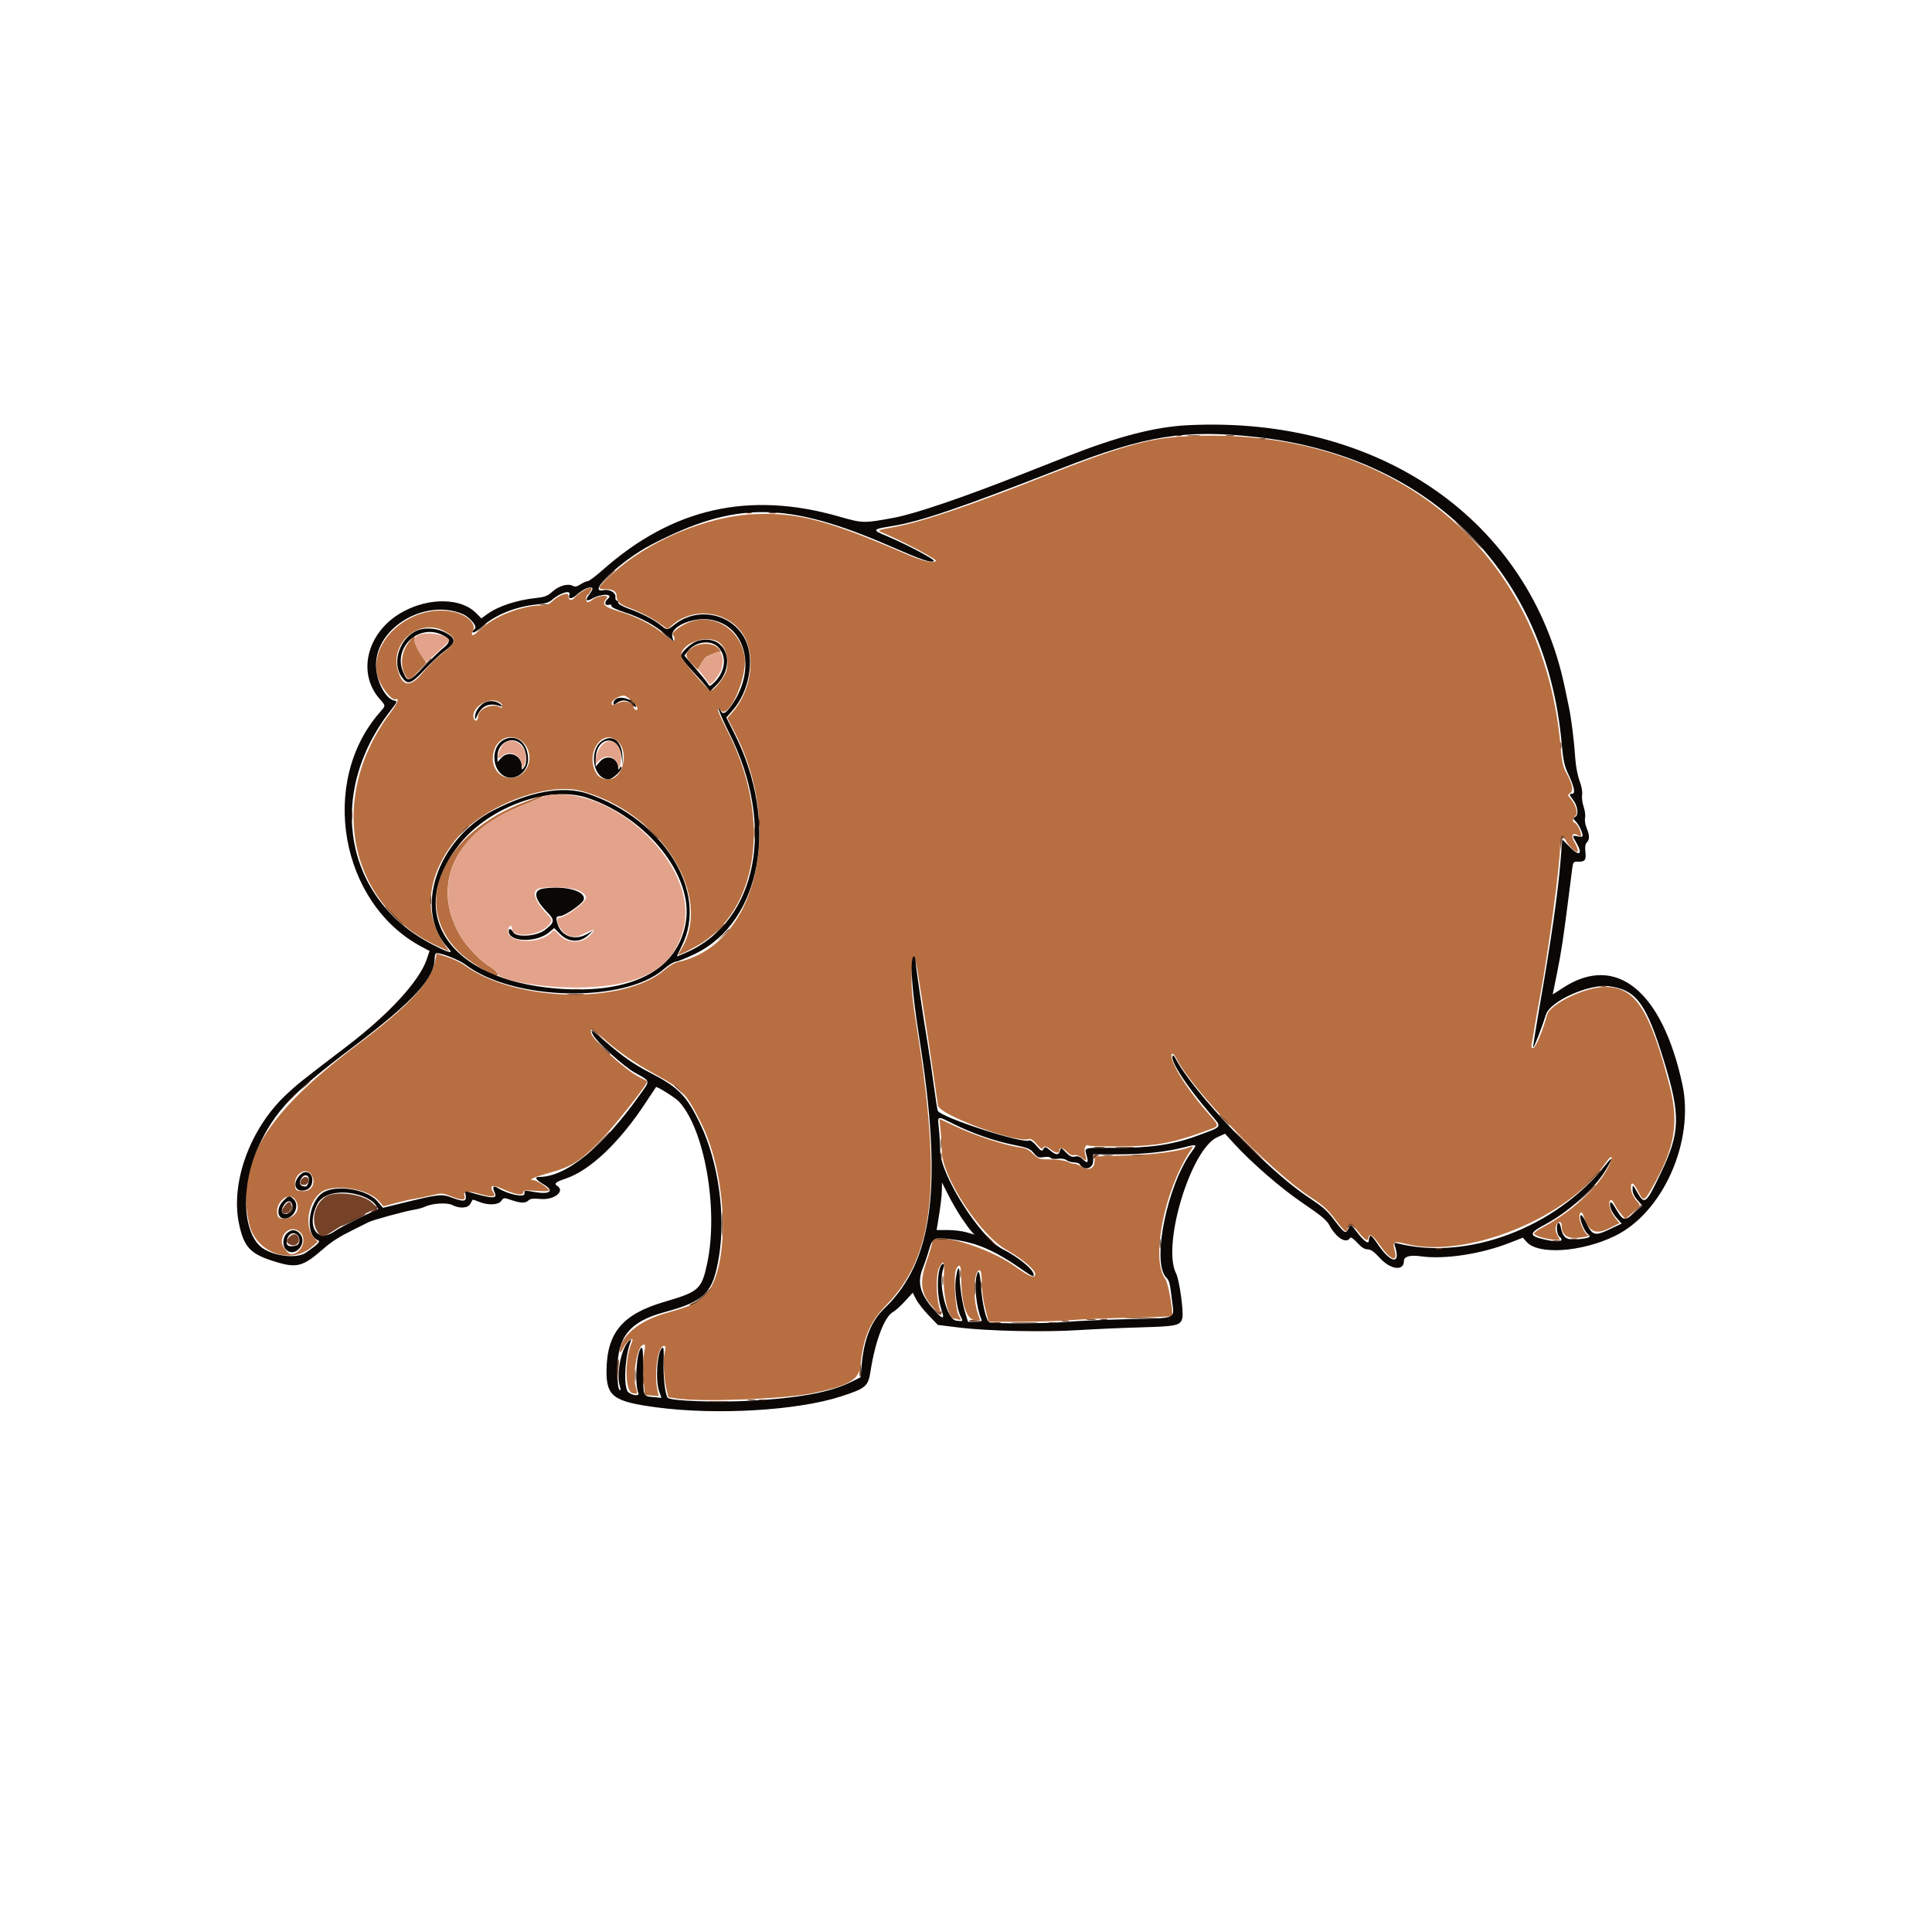 <svg id="svg" version="1.1" xmlns="http://www.w3.org/2000/svg" xmlns:xlink="http://www.w3.org/1999/xlink" width="400" height="400" viewBox="0, 0, 400,400"><g id="svgg"><path id="path0" d="M245.094 90.353 C 237.739 90.768,231.772 92.468,216.500 98.498 C 200.349 104.875,190.698 108.130,184.841 109.178 C 181.952 109.695,181.624 109.818,182.341 110.120 C 186.827 112.007,194.069 115.820,193.758 116.131 C 193.198 116.691,190.983 116.168,187.433 114.637 C 171.418 107.731,165.289 106.105,156.500 106.431 C 146.359 106.807,134.098 111.969,126.505 119.060 C 123.593 121.779,123.513 122.000,125.433 122.000 C 127.004 122.000,127.661 122.434,127.677 123.483 C 127.693 124.529,128.342 125.136,130.167 125.812 C 132.579 126.707,134.948 127.923,136.682 129.156 L 138.197 130.235 139.342 129.279 C 143.422 125.873,149.696 126.369,153.121 130.370 C 156.679 134.527,155.972 142.545,151.611 147.513 L 150.599 148.666 152.104 151.583 C 162.444 171.625,156.473 195.773,140.334 199.177 C 139.692 199.312,138.492 200.019,137.667 200.747 C 129.431 208.014,106.660 207.526,96.206 199.857 C 95.451 199.303,93.834 198.529,92.612 198.136 L 90.391 197.423 90.185 198.522 C 89.287 203.309,85.065 207.935,73.925 216.343 C 54.827 230.757,48.730 240.888,51.608 253.424 C 52.958 259.301,60.087 261.958,64.478 258.221 L 65.790 257.104 65.056 256.316 C 62.953 254.059,63.714 248.906,66.454 246.859 C 68.934 245.006,76.124 246.034,78.342 248.561 L 79.391 249.755 81.945 249.072 C 83.350 248.696,85.175 248.287,86.000 248.164 C 86.825 248.040,88.406 247.717,89.513 247.447 C 91.410 246.983,91.627 246.994,93.275 247.644 C 95.574 248.550,96.449 248.556,96.166 247.665 C 95.849 246.665,96.761 246.491,99.024 247.120 C 102.064 247.965,102.829 247.890,102.125 246.816 C 101.219 245.434,101.953 245.196,104.097 246.177 C 106.590 247.319,108.333 247.611,108.333 246.887 C 108.333 246.426,108.692 246.382,111.000 246.560 C 112.509 246.676,113.661 246.636,113.654 246.466 C 113.635 246.023,111.081 244.333,110.429 244.333 C 109.284 244.333,110.553 243.717,113.167 243.003 C 118.332 241.592,120.165 240.454,124.377 236.050 C 127.692 232.584,134.305 224.170,133.958 223.860 C 133.890 223.799,133.213 223.436,132.454 223.053 C 129.213 221.419,122.333 215.055,122.333 213.691 C 122.333 212.720,122.518 212.797,124.473 214.583 C 127.620 217.458,131.109 219.910,135.491 222.325 C 141.279 225.515,141.991 226.257,145.070 232.305 C 150.703 243.368,151.250 262.531,146.091 268.047 C 144.472 269.778,143.201 270.371,137.953 271.847 C 132.219 273.459,128.333 276.740,128.333 279.969 C 128.333 280.247,128.671 279.805,129.083 278.987 C 129.818 277.529,131.424 276.514,130.829 277.883 C 129.297 281.410,129.369 288.134,130.942 288.437 C 132.072 288.654,132.048 288.701,131.619 287.149 C 130.954 284.741,131.829 279.224,132.988 278.507 C 133.624 278.114,133.685 278.459,133.316 280.361 C 133.095 281.500,133.064 283.398,133.233 285.500 L 133.500 288.833 134.936 288.937 L 136.371 289.040 136.102 287.770 C 135.375 284.334,136.213 278.667,137.448 278.667 C 137.844 278.667,137.871 278.918,137.600 280.083 C 137.237 281.646,137.452 285.521,138.031 287.817 L 138.403 289.294 140.285 289.564 C 145.480 290.308,162.424 289.640,168.167 288.464 C 175.682 286.925,177.837 285.691,178.138 282.751 C 178.744 276.824,180.081 273.721,183.582 270.110 C 193.423 259.957,195.008 245.410,189.821 212.823 C 188.890 206.976,188.663 204.670,188.738 201.823 C 188.866 196.972,189.379 197.006,190.113 201.912 C 190.436 204.069,191.060 208.083,191.501 210.833 C 191.943 213.583,192.693 218.533,193.170 221.833 C 193.647 225.133,194.107 228.307,194.194 228.885 C 194.487 230.840,210.281 236.696,212.964 235.845 C 213.427 235.698,213.889 235.985,214.669 236.905 C 215.332 237.687,215.799 238.008,215.897 237.750 C 216.121 237.160,216.599 237.231,217.576 238.000 C 218.581 238.791,219.333 238.862,219.333 238.167 C 219.333 237.417,220.067 237.574,220.960 238.514 C 221.485 239.067,221.965 239.284,222.378 239.152 C 222.755 239.033,223.354 239.230,223.886 239.648 C 224.973 240.504,225.074 240.420,224.668 239.004 C 224.341 237.865,224.749 236.806,225.367 237.187 C 225.527 237.286,228.149 237.360,231.195 237.352 C 239.658 237.327,242.649 236.765,251.083 233.611 C 252.310 233.152,252.252 232.878,250.520 230.952 C 246.741 226.749,243.364 221.765,242.681 219.382 C 242.242 217.851,242.865 217.761,243.622 219.246 C 246.991 225.850,263.152 242.526,271.347 247.854 C 273.925 249.531,274.889 250.403,276.438 252.461 C 278.387 255.051,279.000 255.503,279.000 254.353 C 279.000 253.315,279.715 253.151,280.405 254.030 C 282.422 256.600,283.159 257.208,283.275 256.397 C 283.441 255.236,284.157 255.623,285.569 257.637 C 287.854 260.897,289.461 261.537,288.754 258.906 C 288.248 257.023,288.495 256.886,291.192 257.557 C 303.682 260.663,324.664 252.154,332.353 240.865 C 334.077 238.334,334.127 239.733,332.417 242.639 C 330.149 246.492,325.016 251.058,319.739 253.918 C 317.905 254.912,317.416 255.319,317.739 255.582 C 318.334 256.067,320.622 256.663,321.901 256.665 L 322.969 256.667 322.432 255.731 C 322.086 255.128,321.975 254.477,322.121 253.898 C 322.384 252.848,323.333 252.680,323.333 253.683 C 323.333 255.471,324.240 256.335,326.092 256.310 C 327.610 256.289,329.896 255.753,328.734 255.690 C 328.180 255.660,327.017 253.117,327.007 251.917 C 326.999 250.883,327.521 250.683,327.814 251.607 C 328.907 255.048,330.275 255.732,333.194 254.295 L 335.303 253.257 334.287 251.993 C 333.277 250.736,332.824 248.693,333.502 248.452 C 333.686 248.386,334.020 248.747,334.245 249.253 C 334.469 249.760,335.069 250.674,335.578 251.284 L 336.505 252.393 338.103 250.987 C 339.698 249.583,339.700 249.578,339.059 248.873 C 338.138 247.860,337.667 246.838,337.667 245.855 C 337.667 244.529,338.241 244.839,339.167 246.667 C 340.249 248.803,340.380 248.776,341.944 246.083 C 346.755 237.796,347.672 232.575,345.674 224.833 C 341.593 209.020,338.551 204.333,332.366 204.333 C 328.204 204.333,320.926 207.843,320.296 210.154 C 319.405 213.425,317.914 217.000,317.442 217.000 C 317.079 217.000,316.997 216.755,317.132 216.083 C 317.234 215.579,317.483 214.117,317.685 212.833 C 317.887 211.550,318.406 208.625,318.838 206.333 C 320.538 197.315,322.999 178.942,323.000 175.270 C 323.000 173.087,323.425 172.571,324.123 173.906 C 324.904 175.402,326.667 176.955,326.665 176.146 C 326.665 175.791,326.355 174.992,325.977 174.372 C 325.161 173.035,325.552 172.227,326.675 172.928 C 327.225 173.271,327.333 173.253,327.333 172.820 C 327.333 172.093,326.384 170.333,325.991 170.333 C 325.470 170.333,325.618 169.276,326.198 168.851 C 326.802 168.410,326.203 166.479,325.075 165.232 C 324.541 164.642,324.544 164.581,325.121 164.159 C 325.830 163.641,325.536 162.286,324.172 159.784 C 323.635 158.800,323.350 157.549,323.184 155.450 C 319.906 114.030,288.560 87.899,245.094 90.353 M120.667 122.366 C 120.025 122.749,119.258 123.370,118.962 123.746 C 118.354 124.519,117.667 124.287,117.667 123.309 C 117.667 122.482,115.700 123.191,114.315 124.518 C 113.707 125.100,113.087 125.334,112.148 125.336 C 108.198 125.343,102.486 127.521,99.829 130.034 C 97.917 131.842,97.265 131.980,97.973 130.425 C 98.591 129.070,96.557 127.232,93.806 126.661 C 84.670 124.764,75.294 133.620,78.578 141.045 C 79.433 142.977,81.224 145.021,81.852 144.780 C 82.769 144.428,82.335 145.565,80.738 147.700 C 67.527 165.360,72.190 187.635,90.849 196.007 L 93.019 196.980 91.958 195.438 C 87.611 189.120,88.398 181.431,94.144 174.087 C 99.704 166.982,113.066 161.765,120.500 163.797 C 136.934 168.288,147.770 185.610,141.010 196.583 C 140.643 197.179,140.397 197.667,140.463 197.667 C 140.946 197.667,144.169 196.008,145.702 194.971 C 157.317 187.112,159.437 168.686,150.700 151.541 C 148.487 147.199,148.143 146.089,149.349 147.181 C 151.030 148.702,154.759 140.043,154.159 136.012 C 153.330 130.441,148.036 126.992,142.966 128.720 C 141.123 129.348,138.879 131.012,139.303 131.437 C 139.772 131.905,139.772 132.667,139.304 132.667 C 139.104 132.667,138.194 132.013,137.280 131.214 C 135.289 129.472,131.747 127.659,128.336 126.635 C 124.999 125.634,124.491 125.127,125.583 123.894 C 126.341 123.040,123.661 123.266,122.698 124.138 C 122.377 124.429,121.938 124.667,121.724 124.667 C 121.249 124.667,121.201 123.454,121.665 123.168 C 121.847 123.055,122.152 122.671,122.343 122.315 C 122.812 121.440,122.185 121.459,120.667 122.366 M92.135 130.755 C 94.698 132.222,94.613 132.912,91.570 135.303 C 90.398 136.225,88.559 138.033,87.485 139.323 C 84.903 142.423,83.288 142.211,82.328 138.645 C 80.770 132.860,87.021 127.830,92.135 130.755 M84.830 132.731 C 83.161 134.715,82.746 137.563,83.823 139.646 C 84.538 141.029,84.862 140.947,86.676 138.923 L 88.238 137.179 87.071 135.422 C 86.429 134.455,85.888 133.215,85.869 132.666 C 85.826 131.452,85.911 131.446,84.830 132.731 M148.916 133.027 C 150.505 134.162,151.135 137.413,150.162 139.463 C 149.421 141.025,147.658 143.049,147.141 142.934 C 146.319 142.750,141.000 136.539,141.000 135.763 C 140.999 133.141,146.441 131.260,148.916 133.027 M143.432 134.029 C 141.774 135.090,141.720 135.852,143.196 137.363 L 144.458 138.656 145.146 137.443 C 145.524 136.776,146.058 136.104,146.333 135.948 C 147.239 135.437,148.827 134.891,149.167 134.974 C 149.350 135.018,149.136 134.668,148.692 134.194 C 147.639 133.072,145.052 132.991,143.432 134.029 M130.867 145.133 C 131.967 146.234,132.310 147.000,131.702 147.000 C 131.539 147.000,131.322 146.784,131.220 146.519 C 130.777 145.363,129.488 144.927,128.158 145.482 C 126.646 146.114,126.667 146.114,126.667 145.511 C 126.667 144.959,128.180 144.034,129.117 144.013 C 129.456 144.006,130.243 144.510,130.867 145.133 M103.355 145.345 C 103.710 145.535,104.000 145.915,104.000 146.190 C 104.000 146.581,103.859 146.615,103.355 146.345 C 101.827 145.527,99.000 146.825,99.000 148.343 C 99.000 149.160,98.383 149.517,98.126 148.848 C 97.279 146.642,101.053 144.113,103.355 145.345 M108.295 153.680 C 110.980 156.365,109.355 161.009,105.714 161.060 C 102.834 161.099,101.179 157.944,102.465 154.866 C 103.473 152.453,106.460 151.845,108.295 153.680 M127.832 153.417 C 130.350 155.587,129.015 161.333,125.994 161.333 C 124.526 161.333,123.683 160.788,123.138 159.484 C 121.409 155.346,124.875 150.866,127.832 153.417 M108.833 165.983 C 91.647 172.406,85.046 187.115,94.918 196.987 C 96.827 198.896,101.723 202.000,102.826 202.000 C 103.519 202.000,102.744 200.913,101.554 200.216 C 99.603 199.073,96.741 196.143,95.413 193.932 C 89.004 183.259,94.130 172.244,108.037 166.805 C 110.223 165.950,112.093 165.119,112.192 164.959 C 112.291 164.798,112.326 164.682,112.270 164.702 C 112.213 164.721,110.667 165.297,108.833 165.983 M194.716 233.917 C 194.853 235.154,194.973 237.114,194.983 238.272 C 195.027 243.685,202.914 255.708,208.465 258.823 C 211.620 260.594,214.333 262.883,214.333 263.773 C 214.333 264.796,213.142 264.362,210.301 262.303 C 204.583 258.158,193.009 254.745,192.997 257.200 C 192.995 257.549,192.473 259.333,191.837 261.167 C 190.205 265.870,190.673 268.270,193.815 271.315 L 194.915 272.382 194.438 270.607 C 193.753 268.059,193.765 263.755,194.461 262.409 C 195.347 260.696,195.617 261.139,195.422 263.984 C 195.155 267.877,196.355 273.000,197.534 273.000 C 197.761 273.000,198.198 273.097,198.506 273.215 C 199.017 273.411,199.013 273.329,198.463 272.299 C 197.719 270.906,197.363 263.858,197.978 262.708 C 198.657 261.440,199.000 261.957,199.003 264.250 C 199.009 269.723,200.034 273.128,201.717 273.268 L 202.935 273.370 202.453 271.973 C 201.352 268.776,201.581 263.000,202.809 263.000 C 203.109 263.000,203.246 263.724,203.279 265.492 C 203.324 267.834,203.578 269.463,204.361 272.417 L 204.692 273.667 211.263 273.659 C 214.877 273.654,219.633 273.501,221.833 273.317 C 224.033 273.134,229.578 272.905,234.155 272.809 C 238.731 272.714,242.543 272.568,242.625 272.486 C 243.016 272.096,241.885 265.611,241.296 264.862 C 238.207 260.935,240.959 246.622,246.392 238.353 C 247.101 237.274,247.107 237.221,246.490 237.465 C 244.162 238.382,239.034 239.059,233.101 239.232 L 226.702 239.419 226.601 240.626 C 226.479 242.080,225.215 242.443,223.728 241.451 C 223.236 241.123,222.648 240.893,222.420 240.941 C 222.193 240.988,221.668 240.846,221.254 240.623 C 220.513 240.226,218.718 240.008,216.247 240.013 C 215.266 240.016,214.750 239.772,213.867 238.889 C 212.987 238.009,212.359 237.712,211.004 237.532 C 208.172 237.156,201.816 235.086,198.066 233.317 C 196.142 232.409,194.545 231.667,194.517 231.667 C 194.489 231.667,194.578 232.679,194.716 233.917 M64.620 243.462 C 65.431 245.159,64.408 246.735,62.580 246.602 C 61.223 246.504,61.163 246.452,61.067 245.312 C 60.863 242.879,63.648 241.428,64.620 243.462 M61.148 248.408 C 61.944 249.544,61.799 250.847,60.788 251.642 C 59.734 252.472,57.828 252.568,57.536 251.806 C 56.570 249.290,59.702 246.344,61.148 248.408 M62.203 255.172 C 63.657 256.627,62.349 259.667,60.269 259.667 C 59.593 259.667,58.334 257.987,58.344 257.098 C 58.370 254.815,60.688 253.658,62.203 255.172 " stroke="none" fill="#b76f41" fill-rule="evenodd"></path><path id="path1" d="M245.833 88.040 C 239.121 88.381,231.417 90.377,221.000 94.473 C 218.342 95.518,214.142 97.173,211.667 98.152 C 199.465 102.974,189.522 106.360,185.167 107.177 C 178.860 108.359,178.630 108.355,173.786 106.963 C 155.136 101.602,139.296 105.161,124.833 117.964 C 123.367 119.262,121.942 120.327,121.667 120.331 C 121.392 120.335,120.727 120.628,120.190 120.982 C 119.444 121.473,119.061 121.545,118.571 121.282 C 117.569 120.746,115.744 121.266,114.397 122.472 C 113.373 123.389,112.804 123.612,111.000 123.806 C 106.884 124.248,103.085 125.519,100.753 127.234 L 99.673 128.029 98.527 126.882 C 95.483 123.839,89.067 123.685,83.661 126.526 C 76.128 130.485,73.726 139.155,78.619 144.728 C 79.895 146.181,79.894 146.052,78.645 147.474 C 65.937 161.948,70.474 187.172,87.386 196.065 L 88.938 196.881 88.346 198.629 C 86.827 203.118,80.538 209.964,71.833 216.605 C 62.173 223.976,61.542 224.480,59.130 226.758 C 51.764 233.714,47.711 244.862,49.474 253.317 C 50.468 258.084,51.769 259.541,56.354 261.023 C 61.431 262.664,62.587 262.386,67.071 258.445 C 68.674 257.037,70.357 255.984,73.384 254.496 C 74.731 253.834,76.071 253.165,76.362 253.011 C 77.141 252.596,84.007 250.725,85.704 250.465 C 86.508 250.342,87.542 250.057,88.000 249.833 C 89.468 249.115,92.566 248.931,93.659 249.496 C 95.158 250.271,96.895 250.156,97.367 249.250 C 97.581 248.838,97.795 248.454,97.842 248.397 C 97.889 248.341,98.487 248.528,99.171 248.814 C 101.023 249.587,103.179 249.500,103.790 248.627 C 104.272 247.940,104.327 247.935,105.868 248.460 C 107.818 249.125,108.809 249.143,109.425 248.527 C 109.776 248.176,110.425 248.102,111.939 248.239 C 114.751 248.494,117.105 246.595,115.333 245.500 C 114.630 245.065,115.073 244.697,117.120 244.016 C 122.140 242.345,128.300 236.501,133.651 228.333 C 134.792 226.592,135.769 225.123,135.821 225.069 C 136.012 224.875,139.853 227.293,140.560 228.053 C 145.901 233.791,148.806 250.519,146.397 261.667 C 145.261 266.926,144.669 267.457,137.667 269.498 C 128.881 272.059,125.643 275.894,125.571 283.820 C 125.523 289.103,127.046 290.210,135.979 291.387 C 148.403 293.024,165.056 292.041,174.036 289.140 C 179.250 287.455,179.745 287.042,180.218 283.987 C 181.198 277.655,183.116 272.585,184.892 271.635 C 185.357 271.386,186.465 270.386,187.355 269.412 L 188.974 267.642 189.658 268.984 C 190.035 269.722,191.203 271.222,192.255 272.318 L 194.167 274.310 198.500 274.847 C 204.439 275.584,216.207 275.841,223.305 275.387 C 226.529 275.182,232.317 274.925,236.167 274.816 C 243.644 274.606,244.401 274.437,244.788 272.896 C 245.100 271.654,244.170 264.963,243.508 263.683 C 240.501 257.867,246.519 237.914,252.026 235.445 L 253.636 234.723 255.352 236.611 C 259.107 240.743,265.274 246.088,269.836 249.166 C 273.344 251.533,274.671 252.626,275.170 253.559 C 276.629 256.292,278.715 257.604,279.523 256.297 C 279.665 256.066,280.223 256.442,281.004 257.297 C 281.876 258.251,282.528 258.667,283.153 258.667 C 283.812 258.667,284.484 259.143,285.692 260.464 C 287.912 262.893,290.667 263.229,290.667 261.071 C 290.667 260.141,291.941 259.789,294.167 260.103 C 299.056 260.794,306.596 259.651,312.562 257.314 L 315.290 256.246 316.062 257.120 C 318.472 259.850,327.411 259.255,334.333 255.902 C 344.306 251.072,350.872 236.295,348.306 224.452 C 344.121 205.135,334.603 197.403,323.696 204.458 L 321.472 205.897 322.387 201.365 C 323.260 197.044,323.692 194.180,324.831 185.167 C 325.109 182.967,325.418 180.539,325.518 179.773 C 325.685 178.503,325.784 178.381,326.636 178.405 C 328.140 178.448,328.430 178.086,328.240 176.398 C 328.122 175.355,328.214 174.739,328.534 174.418 C 329.137 173.816,329.123 172.941,328.489 171.421 C 328.207 170.747,328.064 169.801,328.171 169.315 C 328.277 168.830,328.144 167.795,327.876 167.014 C 327.607 166.234,327.463 165.124,327.557 164.547 C 327.660 163.912,327.453 162.778,327.031 161.668 C 326.646 160.653,326.256 158.647,326.158 157.168 C 325.902 153.312,325.342 148.849,324.779 146.167 C 324.509 144.883,324.147 143.158,323.975 142.333 C 316.757 107.694,285.564 86.021,245.833 88.040 M260.282 90.503 C 296.183 94.514,320.183 118.682,323.336 154.000 C 323.638 157.388,323.884 158.540,324.654 160.167 C 325.917 162.838,326.231 164.333,325.526 164.333 C 324.839 164.333,324.862 164.553,325.658 165.565 C 326.629 166.799,326.909 168.671,326.184 169.077 C 325.651 169.375,325.658 169.448,326.283 170.116 C 326.936 170.812,327.667 172.361,327.667 173.048 C 327.667 173.250,327.265 173.298,326.667 173.167 C 325.478 172.906,325.466 172.956,326.358 174.467 C 327.745 176.817,327.034 177.403,325.128 175.481 L 323.455 173.796 323.053 178.691 C 322.539 184.930,321.107 194.908,318.972 207.117 C 318.047 212.407,317.353 216.797,317.429 216.873 C 317.572 217.016,319.289 212.587,320.072 210.057 C 320.934 207.267,329.022 203.645,333.167 204.192 C 338.786 204.935,340.858 207.756,344.495 219.615 C 347.985 230.995,347.886 234.458,343.829 242.930 C 340.798 249.260,340.496 249.509,339.010 246.917 C 338.019 245.189,338.006 245.181,338.003 246.238 C 338.001 246.958,338.330 247.686,339.004 248.454 L 340.008 249.597 338.291 251.142 C 336.314 252.919,336.051 252.844,334.401 250.028 C 333.926 249.217,333.477 248.736,333.403 248.958 C 333.153 249.708,333.671 250.982,334.706 252.161 L 335.736 253.333 333.200 254.538 C 330.173 255.975,329.651 255.813,328.350 253.036 C 327.908 252.092,327.423 251.444,327.271 251.595 C 326.863 252.003,327.963 254.936,328.724 255.469 C 329.624 256.100,329.077 256.377,326.530 256.582 C 324.243 256.765,323.568 256.255,323.117 254.004 C 323.008 253.458,322.787 253.092,322.626 253.192 C 322.143 253.490,322.296 255.554,322.833 256.000 C 324.084 257.038,322.707 257.305,319.692 256.609 C 316.513 255.876,316.536 255.301,319.813 253.558 C 324.763 250.925,330.141 246.098,332.481 242.186 C 334.028 239.601,333.988 239.203,332.383 241.220 C 322.051 254.205,303.843 261.070,289.368 257.437 C 288.641 257.255,288.588 257.313,288.821 258.034 C 290.076 261.927,287.897 261.592,285.163 257.472 C 284.487 256.454,283.837 255.719,283.717 255.838 C 283.512 256.043,283.478 256.163,283.375 257.012 C 283.300 257.630,282.214 256.793,281.021 255.198 C 279.707 253.441,279.609 253.399,279.162 254.417 C 278.675 255.527,278.337 255.335,276.460 252.888 C 274.558 250.410,274.339 250.218,270.333 247.503 C 262.130 241.944,247.102 226.177,243.484 219.333 C 243.044 218.501,242.833 218.326,242.748 218.723 C 242.477 219.983,245.670 224.845,250.466 230.477 C 253.088 233.557,253.330 233.115,247.916 235.133 C 243.000 236.966,238.056 237.696,230.890 237.649 C 224.163 237.605,224.502 237.516,224.967 239.200 C 225.405 240.787,225.215 240.985,224.184 240.016 C 223.600 239.468,223.140 239.310,222.555 239.456 C 221.923 239.615,221.505 239.420,220.692 238.589 C 219.666 237.539,219.639 237.532,219.450 238.258 C 219.197 239.224,218.617 239.196,217.381 238.156 C 216.445 237.368,216.355 237.352,216.030 237.906 C 215.716 238.441,215.571 238.371,214.565 237.195 C 213.937 236.460,213.286 235.990,213.078 236.119 C 211.857 236.873,195.054 231.436,194.166 229.998 C 194.073 229.849,193.693 227.426,193.321 224.613 C 192.948 221.801,192.353 217.775,191.999 215.667 C 191.093 210.284,189.691 200.741,189.587 199.251 C 189.539 198.564,189.390 198.001,189.256 198.001 C 188.288 197.998,188.715 204.758,190.319 214.833 C 195.222 245.624,193.243 261.094,183.153 270.850 C 180.359 273.551,178.892 277.180,178.397 282.612 L 178.167 285.147 176.333 286.066 C 171.930 288.274,165.453 289.472,154.915 290.028 C 148.104 290.387,138.911 290.044,138.274 289.407 C 137.724 288.858,137.278 285.110,137.388 281.961 C 137.471 279.566,137.401 278.804,137.120 279.038 C 136.045 279.932,135.641 285.745,136.489 288.123 L 136.949 289.413 135.300 289.255 C 133.084 289.042,133.167 289.259,133.167 283.666 C 133.167 279.870,133.074 278.800,132.768 279.054 C 131.773 279.880,131.353 286.461,132.169 288.434 C 132.435 289.076,130.991 288.960,130.110 288.269 C 129.049 287.436,129.311 281.053,130.537 277.833 C 130.757 277.257,130.720 277.225,130.266 277.594 C 128.730 278.841,127.569 284.230,128.282 286.805 C 128.566 287.829,128.556 288.022,128.238 287.704 C 127.969 287.433,127.833 286.048,127.833 283.565 C 127.833 276.772,130.403 273.615,137.500 271.689 C 146.025 269.376,147.604 267.761,148.870 260.064 C 150.268 251.559,148.715 240.549,145.027 232.833 C 142.138 226.788,140.511 225.131,134.370 221.979 C 131.217 220.361,128.793 218.652,125.175 215.497 C 122.390 213.068,122.103 212.922,122.814 214.295 C 123.561 215.741,129.090 220.750,131.357 222.036 C 134.808 223.994,134.715 223.531,132.330 226.870 C 124.666 237.601,117.199 243.667,111.653 243.667 C 110.580 243.667,110.906 244.250,112.500 245.184 C 114.831 246.550,113.959 247.355,110.746 246.804 C 108.536 246.425,108.488 246.431,108.598 247.083 C 108.757 248.032,105.239 247.321,103.069 245.966 C 102.144 245.388,101.879 245.703,102.375 246.792 C 103.043 248.258,102.226 248.257,97.035 246.789 C 96.307 246.584,96.251 246.645,96.410 247.475 C 96.656 248.760,96.017 248.879,93.637 247.989 C 91.381 247.145,91.042 247.184,82.727 249.222 L 79.287 250.066 78.139 248.725 C 76.036 246.268,69.818 245.215,67.000 246.839 C 63.831 248.664,63.014 255.705,65.845 256.792 C 66.426 257.015,65.852 257.602,63.354 259.338 C 61.293 260.771,55.912 259.980,53.772 257.929 C 50.093 254.404,49.984 244.891,53.536 237.333 C 56.968 230.030,60.507 226.302,72.950 216.878 C 85.723 207.205,90.000 202.542,90.000 198.289 C 90.000 197.744,90.179 197.335,90.417 197.338 C 91.590 197.350,95.125 198.766,96.397 199.733 C 106.293 207.255,129.379 207.745,137.491 200.605 C 138.377 199.825,139.492 199.142,139.968 199.088 C 140.444 199.034,142.252 198.295,143.986 197.446 C 157.672 190.744,161.329 170.399,152.141 152.070 L 150.378 148.552 151.673 147.080 C 155.095 143.193,156.304 136.570,154.334 132.501 C 151.726 127.115,144.653 125.505,139.816 129.197 C 138.024 130.565,138.210 130.554,136.715 129.377 C 135.237 128.213,132.866 127.005,130.083 125.998 C 128.913 125.574,128.000 125.045,128.000 124.789 C 128.000 124.538,127.852 124.333,127.671 124.333 C 127.489 124.333,127.377 124.005,127.421 123.604 C 127.521 122.679,126.186 121.927,124.917 122.194 C 121.280 122.958,128.606 116.011,134.870 112.757 C 152.337 103.681,162.949 103.762,184.441 113.132 C 190.923 115.958,192.695 116.561,193.343 116.160 C 193.741 115.915,187.636 112.680,183.569 110.981 C 180.473 109.687,180.535 109.586,184.841 108.892 C 190.557 107.971,199.073 105.065,219.500 97.064 C 237.192 90.136,245.305 88.830,260.282 90.503 M122.667 121.955 C 122.667 122.114,122.350 122.647,121.962 123.139 C 121.087 124.252,121.392 124.637,122.594 123.938 C 124.452 122.857,127.162 122.898,125.849 123.987 C 125.075 124.629,125.187 125.449,126.019 125.232 C 126.455 125.118,126.657 125.194,126.574 125.443 C 126.495 125.679,127.569 126.200,129.299 126.765 C 132.729 127.883,135.607 129.443,137.796 131.370 L 139.414 132.795 139.190 131.773 C 138.732 129.688,143.600 127.625,147.316 128.330 C 154.353 129.665,156.577 138.331,151.750 145.604 C 150.468 147.534,149.763 148.029,149.318 147.308 C 148.102 145.340,149.108 148.046,150.946 151.686 C 160.655 170.915,156.824 190.699,142.132 197.196 C 141.132 197.638,140.258 198.000,140.189 198.000 C 140.121 198.000,140.565 197.006,141.176 195.791 C 146.757 184.699,137.402 169.612,121.667 164.327 C 116.585 162.620,109.782 163.822,102.177 167.771 C 90.421 173.876,85.563 188.548,92.748 196.249 C 93.959 197.546,93.197 197.402,89.797 195.691 C 71.358 186.409,67.323 164.513,80.849 147.132 C 82.224 145.366,82.310 145.156,81.701 145.062 C 79.829 144.772,77.843 140.957,77.851 137.667 C 77.871 129.888,88.037 123.887,95.741 127.107 C 97.181 127.708,98.843 129.623,98.352 130.115 C 97.123 131.344,98.290 131.153,99.622 129.907 C 102.368 127.339,106.689 125.574,111.328 125.126 C 112.909 124.973,113.727 124.712,114.333 124.166 C 115.935 122.722,118.309 122.047,117.884 123.156 C 117.546 124.037,118.368 124.091,119.277 123.248 C 120.764 121.869,122.667 121.143,122.667 121.955 M86.552 130.467 C 82.905 131.822,81.041 136.979,83.095 140.034 C 84.358 141.913,85.013 141.730,87.863 138.700 C 89.250 137.226,91.107 135.488,91.991 134.840 C 94.440 133.042,94.510 132.263,92.331 131.038 C 90.649 130.093,88.208 129.852,86.552 130.467 M91.719 131.527 C 93.265 132.327,93.288 132.963,91.812 134.135 C 91.097 134.702,89.251 136.480,87.708 138.084 C 84.648 141.269,84.384 141.331,83.448 139.094 C 81.314 133.989,86.791 128.978,91.719 131.527 M144.435 132.701 C 143.158 133.071,141.000 135.021,141.000 135.807 C 141.000 136.116,142.012 137.465,143.250 138.806 C 144.487 140.146,145.845 141.660,146.268 142.170 L 147.035 143.096 148.162 142.004 C 152.795 137.514,150.200 131.034,144.435 132.701 M148.664 133.946 C 150.614 135.896,150.168 139.252,147.659 141.500 C 146.928 142.155,146.909 142.156,146.541 141.526 C 146.335 141.174,145.159 139.726,143.927 138.308 L 141.687 135.731 142.398 134.826 C 143.968 132.831,147.108 132.390,148.664 133.946 M127.583 144.693 C 127.263 144.880,127.000 145.259,127.000 145.535 C 127.000 145.978,127.088 145.976,127.741 145.519 C 128.806 144.773,129.909 144.879,130.848 145.818 C 131.298 146.268,131.667 146.521,131.667 146.381 C 131.667 145.123,128.847 143.958,127.583 144.693 M100.298 145.485 C 99.208 146.095,98.329 147.409,98.346 148.405 C 98.358 149.085,98.407 149.059,98.801 148.167 C 99.687 146.158,101.268 145.448,103.333 146.130 C 104.087 146.379,104.118 146.354,103.662 145.877 C 102.929 145.108,101.309 144.920,100.298 145.485 M104.254 153.188 C 101.810 154.515,101.703 158.820,104.072 160.480 C 106.248 162.004,109.333 160.071,109.333 157.183 C 109.333 153.773,106.820 151.796,104.254 153.188 M124.794 153.303 C 121.781 155.140,122.715 161.333,126.004 161.333 C 126.790 161.333,128.670 159.643,128.662 158.942 C 128.658 158.613,128.574 158.628,128.333 159.000 C 128.052 159.436,128.010 159.431,128.005 158.962 C 127.986 156.897,125.549 156.085,124.196 157.692 L 123.333 158.718 123.333 157.242 C 123.333 152.447,128.028 151.862,128.690 156.574 L 128.961 158.500 128.865 156.527 C 128.715 153.444,126.909 152.013,124.794 153.303 M108.022 154.190 C 108.983 155.213,109.278 157.875,108.537 158.833 C 108.035 159.482,108.021 159.475,108.011 158.568 C 107.985 156.350,105.308 155.274,103.817 156.882 L 103.000 157.764 103.000 156.594 C 103.000 153.678,106.132 152.179,108.022 154.190 M121.608 165.186 C 133.982 169.307,143.534 181.319,142.003 190.832 C 140.383 200.896,130.761 205.889,115.333 204.671 C 92.915 202.900,83.646 189.134,95.175 174.732 C 101.347 167.021,113.711 162.556,121.608 165.186 M112.500 183.964 C 110.271 184.303,110.573 186.096,113.332 188.899 C 114.919 190.511,114.847 190.987,112.776 192.566 C 111.093 193.850,106.973 194.148,106.278 193.035 C 105.772 192.225,105.333 192.120,105.333 192.809 C 105.333 195.071,111.049 195.232,113.670 193.045 L 114.740 192.151 115.997 193.409 C 117.716 195.128,120.055 195.227,121.745 193.653 L 122.833 192.638 121.667 193.318 C 119.126 194.798,116.373 193.979,115.516 191.488 C 115.010 190.016,115.097 189.667,115.968 189.667 C 116.911 189.667,120.580 187.133,120.845 186.298 C 121.414 184.503,117.026 183.276,112.500 183.964 M197.257 232.625 C 201.157 234.580,205.805 236.214,209.681 236.993 C 212.762 237.612,213.267 237.814,214.034 238.732 C 214.795 239.644,215.047 239.746,216.111 239.574 C 216.812 239.460,217.412 239.524,217.537 239.727 C 217.657 239.920,218.300 240.003,218.978 239.912 C 219.734 239.810,220.445 239.924,220.832 240.207 C 221.178 240.460,221.873 240.667,222.377 240.667 C 222.882 240.667,223.392 240.826,223.513 241.021 C 224.423 242.494,226.333 242.004,226.333 240.298 L 226.333 239.000 231.583 238.998 C 236.840 238.996,241.549 238.481,245.379 237.488 C 247.821 236.855,247.894 236.900,246.802 238.357 C 241.665 245.209,238.365 261.413,241.474 264.522 C 242.100 265.147,242.226 265.654,242.654 269.248 C 243.126 273.219,243.963 272.862,233.568 273.117 C 228.581 273.239,223.000 273.483,221.167 273.658 C 217.229 274.034,205.335 274.097,204.782 273.745 C 204.154 273.345,203.325 269.720,203.106 266.417 C 202.905 263.384,202.606 262.605,202.210 264.083 C 201.664 266.120,202.148 270.725,203.155 273.083 C 203.372 273.589,203.206 273.667,201.915 273.667 L 200.425 273.667 199.846 271.827 C 199.202 269.780,198.699 266.371,198.667 263.833 C 198.641 261.738,198.170 262.429,197.858 265.022 C 197.606 267.113,198.126 271.009,198.853 272.471 C 199.434 273.639,199.463 273.609,197.953 273.420 C 196.015 273.178,194.177 265.840,195.270 262.706 C 195.473 262.122,195.499 261.667,195.328 261.667 C 194.037 261.667,193.750 267.801,194.888 271.064 C 195.682 273.339,195.228 273.302,193.156 270.921 C 190.474 267.837,189.878 265.495,191.039 262.596 C 191.427 261.626,192.001 259.943,192.314 258.854 C 193.065 256.238,193.319 256.112,196.898 256.569 C 202.290 257.258,205.939 258.847,212.132 263.201 C 213.029 263.831,213.830 264.281,213.912 264.199 C 214.663 263.448,211.349 260.529,207.589 258.629 C 202.953 256.285,194.685 243.264,194.650 238.251 C 194.640 236.921,194.520 234.821,194.382 233.583 C 194.088 230.940,193.973 230.978,197.257 232.625 M62.163 243.218 C 60.608 244.773,60.908 246.605,62.701 246.498 C 63.921 246.425,64.667 245.605,64.667 244.336 C 64.667 242.755,63.256 242.125,62.163 243.218 M63.845 243.686 C 64.166 244.204,63.720 245.667,63.244 245.662 C 62.240 245.649,61.858 245.077,62.262 244.191 C 62.662 243.312,63.457 243.058,63.845 243.686 M199.042 252.093 C 199.805 253.234,200.724 254.495,201.086 254.896 L 201.743 255.624 200.152 255.146 C 199.277 254.882,197.515 254.667,196.238 254.667 L 193.915 254.667 194.151 253.250 C 194.742 249.712,194.988 247.722,195.007 246.333 L 195.028 244.833 196.342 247.427 C 197.064 248.853,198.280 250.953,199.042 252.093 M75.146 247.688 C 76.272 248.109,77.246 248.743,77.660 249.324 L 78.336 250.273 74.519 252.108 C 72.420 253.118,70.030 254.406,69.208 254.972 C 65.595 257.457,63.367 253.842,65.696 249.275 C 66.907 246.902,71.144 246.190,75.146 247.688 M58.621 248.661 C 57.288 249.994,57.326 252.108,58.685 252.266 C 60.757 252.507,62.231 249.582,60.724 248.218 C 59.907 247.479,59.775 247.507,58.621 248.661 M60.531 249.504 C 60.792 250.543,60.185 251.333,59.126 251.333 C 58.187 251.333,58.071 250.522,58.852 249.408 C 59.540 248.426,60.271 248.468,60.531 249.504 M59.396 255.346 C 58.482 256.198,58.419 258.006,59.276 258.782 C 61.192 260.515,63.836 257.169,62.000 255.333 C 61.150 254.483,60.318 254.487,59.396 255.346 M61.600 255.733 C 62.171 256.305,62.094 257.559,61.473 257.798 C 60.312 258.243,59.333 258.021,59.333 257.311 C 59.333 255.677,60.636 254.770,61.600 255.733 " stroke="none" fill="#0b0705" fill-rule="evenodd"></path><path id="path2" d="M86.554 131.539 C 85.761 131.969,85.643 132.197,85.827 132.943 C 86.044 133.821,87.923 137.000,88.225 137.000 C 88.495 137.000,93.000 132.875,93.000 132.628 C 93.000 131.450,88.212 130.641,86.554 131.539 M148.333 135.017 C 148.058 135.172,147.383 135.496,146.833 135.736 C 146.283 135.977,145.545 136.711,145.192 137.368 L 144.551 138.562 145.689 140.031 C 146.314 140.839,146.865 141.562,146.911 141.637 C 147.100 141.941,148.446 140.418,149.072 139.192 C 150.082 137.212,149.571 134.320,148.333 135.017 M104.420 153.843 C 103.742 154.318,102.826 156.603,103.174 156.951 C 103.259 157.037,103.604 156.858,103.941 156.554 C 105.337 155.290,107.550 156.091,107.981 158.016 L 108.238 159.167 108.641 158.170 C 109.819 155.258,106.807 152.171,104.420 153.843 M125.039 153.877 C 124.187 154.473,123.333 156.228,123.333 157.381 L 123.333 158.116 124.130 157.368 C 125.345 156.227,126.999 156.497,127.727 157.956 L 128.288 159.080 128.514 157.875 C 129.093 154.790,127.066 152.457,125.039 153.877 M113.870 164.564 C 113.157 164.646,112.257 164.913,111.870 165.159 C 111.483 165.404,109.568 166.225,107.615 166.982 C 94.170 172.195,89.093 183.408,95.413 193.932 C 96.741 196.143,99.603 199.073,101.554 200.216 C 102.349 200.682,103.000 201.268,103.000 201.518 C 103.000 202.893,111.698 204.474,119.167 204.456 C 132.912 204.424,139.939 200.349,141.684 191.400 C 144.087 179.076,127.439 163.014,113.870 164.564 M118.662 184.027 C 120.229 184.389,121.333 185.145,121.333 185.858 C 121.333 186.804,117.030 190.000,115.755 190.000 C 114.723 190.000,115.953 192.786,117.291 193.478 C 118.661 194.186,119.280 194.139,121.177 193.178 C 123.178 192.165,123.466 192.355,122.060 193.761 C 120.391 195.430,117.430 195.358,115.827 193.609 C 114.860 192.554,114.648 192.454,114.292 192.884 C 111.918 195.744,104.460 195.302,105.233 192.347 C 105.438 191.564,106.000 191.426,106.000 192.159 C 106.000 194.468,112.189 193.723,113.832 191.215 C 114.351 190.424,114.325 190.355,112.990 188.949 C 110.738 186.580,110.089 184.544,111.417 184.010 C 112.445 183.597,116.839 183.607,118.662 184.027 " stroke="none" fill="#e3a38b" fill-rule="evenodd"></path><path id="path3" d="M245.909 90.241 C 246.501 90.314,247.551 90.315,248.243 90.243 C 248.934 90.171,248.450 90.111,247.167 90.109 C 245.883 90.108,245.317 90.167,245.909 90.241 M253.917 90.235 C 254.329 90.315,255.004 90.315,255.417 90.235 C 255.829 90.156,255.492 90.091,254.667 90.091 C 253.842 90.091,253.504 90.156,253.917 90.235 M260.750 90.896 C 261.071 90.980,261.596 90.980,261.917 90.896 C 262.237 90.813,261.975 90.744,261.333 90.744 C 260.692 90.744,260.429 90.813,260.750 90.896 M304.000 110.833 C 305.550 112.392,306.894 113.667,306.985 113.667 C 307.077 113.667,305.884 112.392,304.333 110.833 C 302.783 109.275,301.440 108.000,301.348 108.000 C 301.256 108.000,302.450 109.275,304.000 110.833 M125.487 119.750 L 123.833 121.500 125.583 119.846 C 126.546 118.936,127.333 118.149,127.333 118.096 C 127.333 117.847,127.025 118.124,125.487 119.750 M111.921 125.236 C 112.335 125.315,112.935 125.312,113.254 125.229 C 113.573 125.146,113.233 125.080,112.500 125.084 C 111.767 125.088,111.506 125.156,111.921 125.236 M99.479 130.083 L 98.500 131.167 99.583 130.188 C 100.179 129.649,100.667 129.162,100.667 129.104 C 100.667 128.847,100.392 129.074,99.479 130.083 M323.077 154.333 C 323.077 154.975,323.146 155.237,323.230 154.917 C 323.314 154.596,323.314 154.071,323.230 153.750 C 323.146 153.429,323.077 153.692,323.077 154.333 M156.107 172.333 C 156.107 173.525,156.167 174.012,156.241 173.417 C 156.315 172.821,156.315 171.846,156.241 171.250 C 156.167 170.654,156.107 171.142,156.107 172.333 M134.653 172.083 C 136.034 173.555,136.333 173.820,136.333 173.569 C 136.333 173.516,135.621 172.803,134.750 171.986 L 133.167 170.500 134.653 172.083 M95.812 172.083 L 94.833 173.167 95.917 172.188 C 96.926 171.275,97.153 171.000,96.896 171.000 C 96.838 171.000,96.351 171.487,95.812 172.083 M323.134 173.465 C 323.036 173.721,323.015 174.508,323.088 175.215 C 323.213 176.420,323.225 176.401,323.277 174.897 C 323.316 173.780,323.450 173.366,323.718 173.532 C 323.957 173.679,324.013 173.623,323.865 173.385 C 323.551 172.877,323.351 172.899,323.134 173.465 M89.091 186.333 C 89.091 187.158,89.156 187.496,89.235 187.083 C 89.315 186.671,89.315 185.996,89.235 185.583 C 89.156 185.171,89.091 185.508,89.091 186.333 M81.500 189.667 C 82.589 190.767,83.554 191.667,83.646 191.667 C 83.737 191.667,82.922 190.767,81.833 189.667 C 80.745 188.567,79.779 187.667,79.688 187.667 C 79.596 187.667,80.411 188.567,81.500 189.667 M148.649 192.583 L 147.500 193.833 148.750 192.685 C 149.913 191.615,150.153 191.333,149.899 191.333 C 149.843 191.333,149.281 191.896,148.649 192.583 M149.649 193.583 L 148.500 194.833 149.750 193.685 C 150.913 192.615,151.153 192.333,150.899 192.333 C 150.843 192.333,150.281 192.896,149.649 193.583 M117.760 205.912 C 118.636 205.981,119.986 205.980,120.760 205.910 C 121.534 205.840,120.817 205.784,119.167 205.785 C 117.517 205.786,116.884 205.843,117.760 205.912 M122.363 213.083 C 122.440 213.129,123.028 213.617,123.668 214.167 L 124.833 215.167 123.854 214.083 C 123.316 213.487,122.728 213.000,122.549 213.000 C 122.369 213.000,122.285 213.037,122.363 213.083 M63.146 224.750 L 62.167 225.833 63.250 224.854 C 64.260 223.942,64.487 223.667,64.229 223.667 C 64.172 223.667,63.684 224.154,63.146 224.750 M139.667 224.771 C 139.667 224.828,140.154 225.316,140.750 225.854 L 141.833 226.833 140.854 225.750 C 139.942 224.740,139.667 224.513,139.667 224.771 M253.333 231.833 C 253.955 232.475,254.539 233.000,254.631 233.000 C 254.722 233.000,254.289 232.475,253.667 231.833 C 253.045 231.192,252.461 230.667,252.369 230.667 C 252.278 230.667,252.711 231.192,253.333 231.833 M123.492 237.083 L 120.833 239.833 123.583 237.174 C 126.137 234.705,126.485 234.333,126.242 234.333 C 126.192 234.333,124.955 235.571,123.492 237.083 M258.667 237.500 C 260.401 239.242,261.895 240.667,261.987 240.667 C 262.078 240.667,260.734 239.242,259.000 237.500 C 257.266 235.758,255.772 234.333,255.680 234.333 C 255.588 234.333,256.932 235.758,258.667 237.500 M194.762 236.833 C 194.765 237.750,194.829 238.085,194.906 237.579 C 194.982 237.072,194.980 236.322,194.901 235.912 C 194.822 235.502,194.760 235.917,194.762 236.833 M226.589 237.575 C 227.188 237.649,228.088 237.648,228.589 237.572 C 229.090 237.495,228.600 237.435,227.500 237.437 C 226.400 237.438,225.990 237.501,226.589 237.575 M231.261 237.579 C 232.230 237.647,233.730 237.646,234.595 237.578 C 235.459 237.509,234.667 237.454,232.833 237.455 C 231.000 237.456,230.293 237.512,231.261 237.579 M226.338 239.583 C 226.342 239.943,226.437 240.026,226.588 239.800 C 226.723 239.598,227.058 239.348,227.333 239.243 C 227.667 239.116,227.584 239.044,227.083 239.026 C 226.579 239.009,226.335 239.191,226.338 239.583 M234.589 239.242 C 235.188 239.316,236.088 239.314,236.589 239.238 C 237.090 239.162,236.600 239.101,235.500 239.103 C 234.400 239.105,233.990 239.167,234.589 239.242 M329.322 244.250 L 327.500 246.167 329.417 244.345 C 331.197 242.652,331.486 242.333,331.239 242.333 C 331.187 242.333,330.324 243.196,329.322 244.250 M62.357 244.290 C 61.977 245.000,62.188 245.333,63.020 245.333 C 63.631 245.333,64.129 244.478,63.815 243.970 C 63.499 243.459,62.709 243.632,62.357 244.290 M68.601 247.298 C 65.667 247.912,64.011 252.207,65.663 254.917 C 66.513 256.311,66.860 256.283,69.368 254.617 C 70.513 253.857,72.957 252.529,74.800 251.667 L 78.151 250.100 77.128 249.077 C 75.626 247.575,71.448 246.703,68.601 247.298 M59.027 249.542 C 58.255 250.522,58.178 250.865,58.660 251.162 C 59.250 251.527,60.333 250.671,60.333 249.841 C 60.333 248.661,59.813 248.542,59.027 249.542 M149.461 253.500 C 149.461 255.700,149.515 256.557,149.580 255.404 C 149.646 254.251,149.645 252.451,149.579 251.404 C 149.513 250.357,149.460 251.300,149.461 253.500 M279.222 253.556 C 279.100 253.678,279.002 253.940,279.005 254.139 C 279.008 254.338,279.146 254.285,279.313 254.021 C 279.576 253.606,279.696 253.606,280.225 254.021 C 280.782 254.460,280.795 254.451,280.376 253.917 C 279.888 253.294,279.580 253.198,279.222 253.556 M59.992 256.008 C 59.165 256.835,59.162 257.218,59.976 257.654 C 61.097 258.254,62.237 257.339,61.797 256.192 C 61.491 255.396,60.687 255.313,59.992 256.008 M325.254 256.569 C 325.669 256.649,326.269 256.646,326.587 256.562 C 326.906 256.479,326.567 256.414,325.833 256.417 C 325.100 256.421,324.839 256.489,325.254 256.569 M321.587 256.902 C 322.002 256.982,322.602 256.979,322.921 256.896 C 323.239 256.812,322.900 256.747,322.167 256.751 C 321.433 256.754,321.173 256.823,321.587 256.902 M297.254 258.569 C 297.669 258.649,298.269 258.646,298.587 258.562 C 298.906 258.479,298.567 258.414,297.833 258.417 C 297.100 258.421,296.839 258.489,297.254 258.569 M198.751 263.833 C 198.754 264.567,198.823 264.827,198.902 264.413 C 198.982 263.998,198.979 263.398,198.896 263.079 C 198.812 262.761,198.747 263.100,198.751 263.833 M195.095 265.167 C 195.098 266.083,195.163 266.419,195.239 265.912 C 195.316 265.405,195.314 264.655,195.235 264.245 C 195.156 263.835,195.093 264.250,195.095 265.167 M201.776 266.833 C 201.778 268.117,201.838 268.601,201.910 267.909 C 201.982 267.218,201.981 266.168,201.907 265.576 C 201.834 264.984,201.775 265.550,201.776 266.833 M203.084 266.167 C 203.088 266.900,203.156 267.161,203.236 266.746 C 203.315 266.331,203.312 265.731,203.229 265.413 C 203.146 265.094,203.080 265.433,203.084 266.167 M145.854 267.979 C 145.149 268.701,144.139 269.471,143.609 269.691 C 143.079 269.910,142.711 270.156,142.792 270.236 C 143.083 270.528,144.863 269.358,146.151 268.027 C 146.876 267.279,147.394 266.667,147.302 266.667 C 147.210 266.667,146.559 267.257,145.854 267.979 M193.632 271.406 C 194.410 272.290,195.027 272.362,194.974 271.564 C 194.956 271.301,194.888 271.316,194.771 271.608 C 194.640 271.936,194.370 271.851,193.714 271.274 L 192.833 270.500 193.632 271.406 M233.433 272.915 C 235.046 272.976,237.596 272.976,239.100 272.914 C 240.603 272.853,239.283 272.803,236.167 272.803 C 233.050 272.803,231.820 272.854,233.433 272.915 M200.638 273.438 C 200.789 273.589,201.494 273.661,202.206 273.599 L 203.500 273.486 201.932 273.325 C 201.070 273.237,200.488 273.288,200.638 273.438 M225.088 273.239 C 225.595 273.316,226.345 273.314,226.755 273.235 C 227.165 273.156,226.750 273.093,225.833 273.095 C 224.917 273.098,224.581 273.163,225.088 273.239 M219.921 273.569 C 220.335 273.649,220.935 273.646,221.254 273.562 C 221.573 273.479,221.233 273.414,220.500 273.417 C 219.767 273.421,219.506 273.489,219.921 273.569 M209.735 273.914 C 210.965 273.977,213.065 273.978,214.402 273.914 C 215.739 273.851,214.733 273.799,212.167 273.798 C 209.600 273.798,208.506 273.850,209.735 273.914 M127.875 281.846 C 127.760 282.144,127.690 283.238,127.719 284.277 L 127.772 286.167 127.988 283.833 C 128.220 281.332,128.201 280.996,127.875 281.846 M177.992 283.735 C 177.903 284.597,177.954 285.179,178.105 285.028 C 178.256 284.878,178.328 284.172,178.266 283.461 L 178.153 282.167 177.992 283.735 M131.437 284.833 C 131.438 285.933,131.501 286.343,131.575 285.744 C 131.649 285.145,131.648 284.245,131.572 283.744 C 131.495 283.243,131.435 283.733,131.437 284.833 M133.091 285.667 C 133.091 286.492,133.156 286.829,133.235 286.417 C 133.315 286.004,133.315 285.329,133.235 284.917 C 133.156 284.504,133.091 284.842,133.091 285.667 M154.921 289.902 C 155.335 289.982,155.935 289.979,156.254 289.896 C 156.573 289.812,156.233 289.747,155.500 289.751 C 154.767 289.754,154.506 289.823,154.921 289.902 " stroke="none" fill="#754227" fill-rule="evenodd"></path><path id="path4" d="M243.417 90.230 C 243.737 90.314,244.262 90.314,244.583 90.230 C 244.904 90.146,244.642 90.077,244.000 90.077 C 243.358 90.077,243.096 90.146,243.417 90.230 M154.417 106.230 C 154.737 106.314,155.262 106.314,155.583 106.230 C 155.904 106.146,155.642 106.077,155.000 106.077 C 154.358 106.077,154.096 106.146,154.417 106.230 M159.250 106.235 C 159.662 106.315,160.337 106.315,160.750 106.235 C 161.162 106.156,160.825 106.091,160.000 106.091 C 159.175 106.091,158.837 106.156,159.250 106.235 M137.000 130.771 C 137.000 130.828,137.487 131.316,138.083 131.854 L 139.167 132.833 138.188 131.750 C 137.275 130.740,137.000 130.513,137.000 130.771 M87.818 137.750 L 86.500 139.167 87.917 137.849 C 89.234 136.624,89.487 136.333,89.234 136.333 C 89.180 136.333,88.542 136.971,87.818 137.750 M130.460 145.126 C 130.504 145.427,130.708 145.842,130.914 146.047 C 131.189 146.323,131.266 146.277,131.207 145.874 C 131.163 145.573,130.958 145.158,130.753 144.953 C 130.477 144.677,130.401 144.723,130.460 145.126 M72.762 168.833 C 72.765 169.750,72.829 170.085,72.906 169.579 C 72.982 169.072,72.980 168.322,72.901 167.912 C 72.822 167.502,72.760 167.917,72.762 168.833 M157.077 170.333 C 157.077 170.975,157.146 171.237,157.230 170.917 C 157.314 170.596,157.314 170.071,157.230 169.750 C 157.146 169.429,157.077 169.692,157.077 170.333 M331.417 204.230 C 331.737 204.314,332.262 204.314,332.583 204.230 C 332.904 204.146,332.642 204.077,332.000 204.077 C 331.358 204.077,331.096 204.146,331.417 204.230 M118.417 204.905 C 118.921 204.982,119.746 204.982,120.250 204.905 C 120.754 204.829,120.342 204.767,119.333 204.767 C 118.325 204.767,117.912 204.829,118.417 204.905 M124.653 216.750 C 126.034 218.222,126.333 218.486,126.333 218.236 C 126.333 218.183,125.621 217.470,124.750 216.653 L 123.167 215.167 124.653 216.750 M59.818 227.750 L 58.500 229.167 59.917 227.849 C 61.234 226.624,61.487 226.333,61.234 226.333 C 61.180 226.333,60.542 226.971,59.818 227.750 M194.751 239.500 C 194.754 240.233,194.823 240.494,194.902 240.079 C 194.982 239.665,194.979 239.065,194.896 238.746 C 194.812 238.427,194.747 238.767,194.751 239.500 M228.417 239.239 C 228.921 239.315,229.746 239.315,230.250 239.239 C 230.754 239.162,230.342 239.100,229.333 239.100 C 228.325 239.100,227.912 239.162,228.417 239.239 M328.322 247.250 L 326.500 249.167 328.417 247.345 C 330.197 245.652,330.486 245.333,330.239 245.333 C 330.187 245.333,329.324 246.196,328.322 247.250 M60.372 249.900 C 60.351 250.303,60.071 250.786,59.750 250.973 C 59.429 251.160,59.336 251.318,59.543 251.323 C 60.136 251.339,60.737 250.424,60.566 249.766 C 60.441 249.285,60.403 249.312,60.372 249.900 M338.484 250.750 L 337.167 252.167 338.583 250.849 C 339.362 250.124,340.000 249.487,340.000 249.432 C 340.000 249.180,339.710 249.433,338.484 250.750 M77.760 249.846 C 77.904 250.003,77.679 250.322,77.260 250.554 C 76.842 250.786,76.659 250.982,76.853 250.988 C 77.609 251.013,78.468 250.121,77.967 249.831 C 77.709 249.681,77.617 249.688,77.760 249.846 M72.917 252.521 C 71.679 253.156,70.667 253.751,70.667 253.842 C 70.667 253.991,75.300 251.772,75.639 251.461 C 76.095 251.042,74.865 251.521,72.917 252.521 M205.000 256.833 C 205.622 257.475,206.206 258.000,206.297 258.000 C 206.389 258.000,205.955 257.475,205.333 256.833 C 204.711 256.192,204.128 255.667,204.036 255.667 C 203.944 255.667,204.378 256.192,205.000 256.833 M240.095 257.500 C 240.098 258.417,240.163 258.752,240.239 258.245 C 240.316 257.739,240.314 256.989,240.235 256.579 C 240.156 256.169,240.093 256.583,240.095 257.500 M194.083 256.572 C 194.588 256.648,195.412 256.648,195.917 256.572 C 196.421 256.496,196.008 256.433,195.000 256.433 C 193.992 256.433,193.579 256.496,194.083 256.572 M227.921 273.236 C 228.335 273.315,228.935 273.312,229.254 273.229 C 229.573 273.146,229.233 273.080,228.500 273.084 C 227.767 273.088,227.506 273.156,227.921 273.236 M205.583 273.902 C 205.996 273.981,206.671 273.981,207.083 273.902 C 207.496 273.822,207.158 273.757,206.333 273.757 C 205.508 273.757,205.171 273.822,205.583 273.902 M217.254 273.902 C 217.669 273.982,218.269 273.979,218.587 273.896 C 218.906 273.812,218.567 273.747,217.833 273.751 C 217.100 273.754,216.839 273.823,217.254 273.902 M157.254 289.902 C 157.669 289.982,158.269 289.979,158.587 289.896 C 158.906 289.812,158.567 289.747,157.833 289.751 C 157.100 289.754,156.839 289.823,157.254 289.902 M146.917 290.246 C 147.879 290.313,149.454 290.313,150.417 290.246 C 151.379 290.178,150.592 290.123,148.667 290.123 C 146.742 290.123,145.954 290.178,146.917 290.246 " stroke="none" fill="#62321b" fill-rule="evenodd"></path></g></svg>